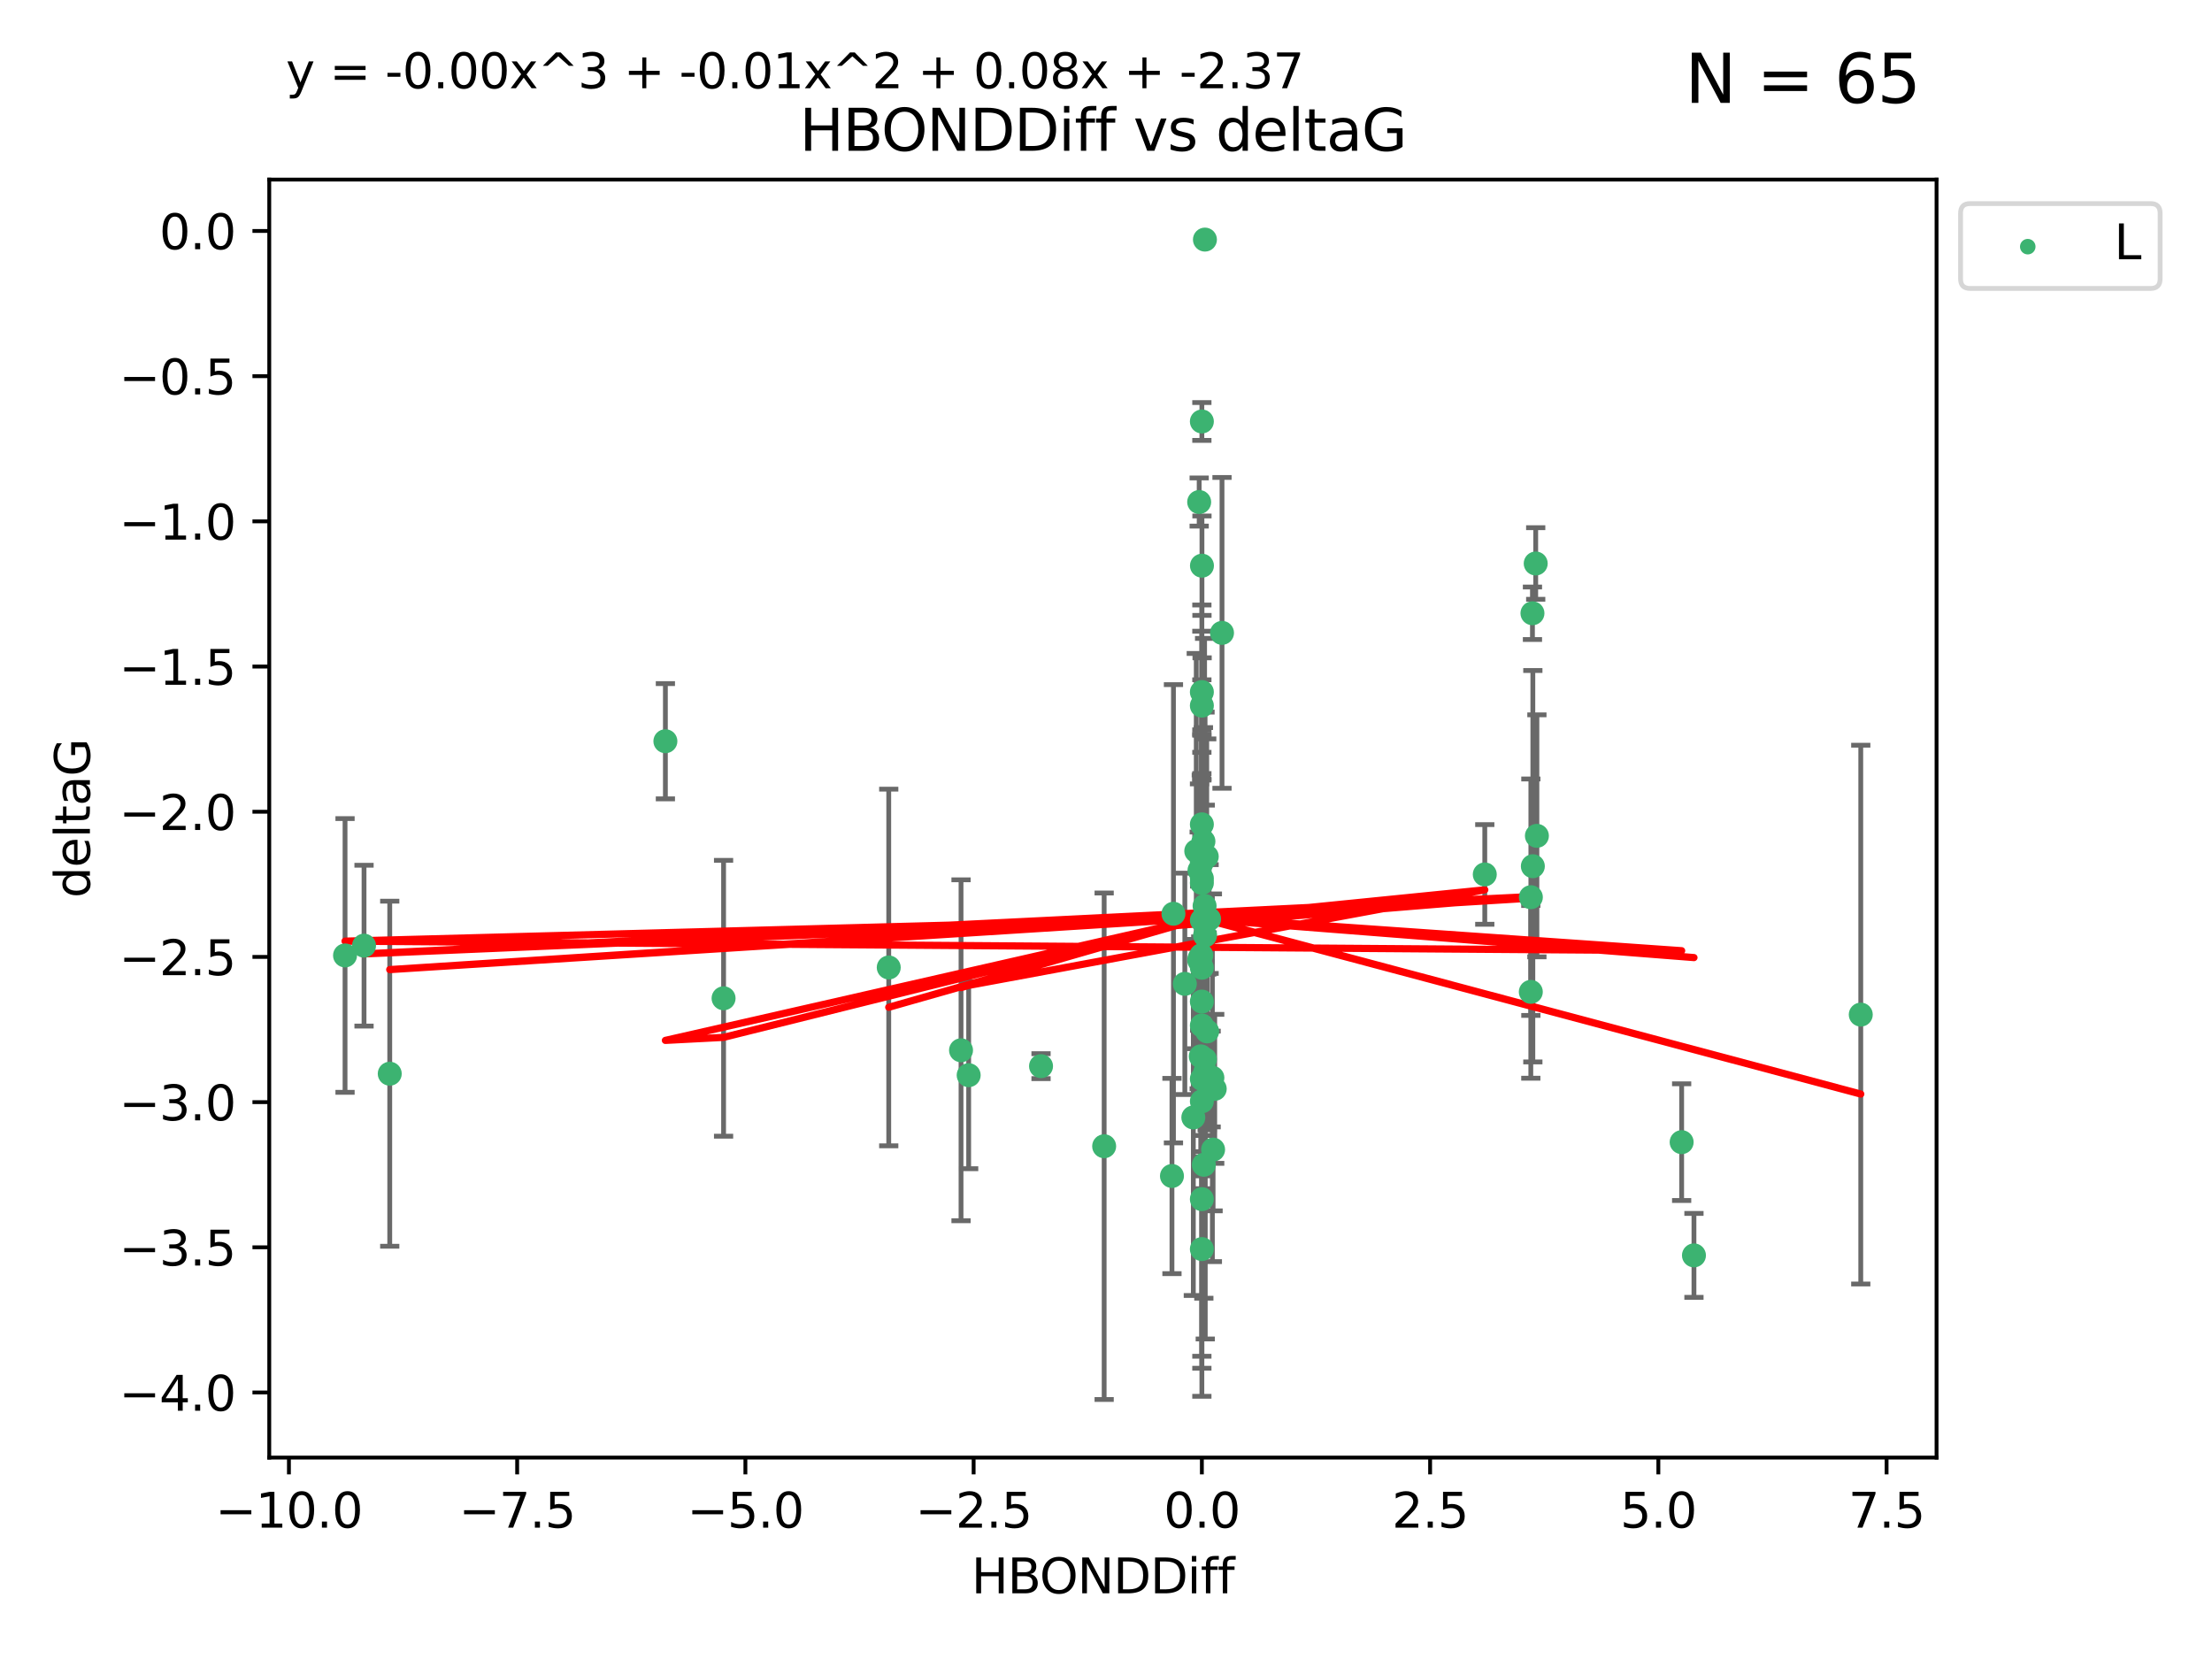 <?xml version="1.0" encoding="utf-8" standalone="no"?>
<!DOCTYPE svg PUBLIC "-//W3C//DTD SVG 1.1//EN"
  "http://www.w3.org/Graphics/SVG/1.1/DTD/svg11.dtd">
<svg xmlns:xlink="http://www.w3.org/1999/xlink" width="460.8pt" height="345.6pt" viewBox="0 0 460.8 345.6" xmlns="http://www.w3.org/2000/svg" version="1.1">
 <defs>
  <style type="text/css">*{stroke-linejoin: round; stroke-linecap: butt}</style>
 </defs>
 <g id="figure_1">
  <g id="patch_1">
   <path d="M 0 345.6 
L 460.8 345.6 
L 460.8 0 
L 0 0 
z
" style="fill: #ffffff"/>
  </g>
  <g id="axes_1">
   <g id="patch_2">
    <path d="M 56.09 303.64 
L 403.42 303.64 
L 403.42 37.411 
L 56.09 37.411 
z
" style="fill: #ffffff"/>
   </g>
   <g id="PathCollection_1">
    <defs>
     <path id="m78cdeea86b" d="M 0 1.118 
C 0.297 1.118 0.581 1 0.791 0.791 
C 1 0.581 1.118 0.297 1.118 0 
C 1.118 -0.297 1 -0.581 0.791 -0.791 
C 0.581 -1 0.297 -1.118 0 -1.118 
C -0.297 -1.118 -0.581 -1 -0.791 -0.791 
C -1 -0.581 -1.118 -0.297 -1.118 0 
C -1.118 0.297 -1 0.581 -0.791 0.791 
C -0.581 1 -0.297 1.118 0 1.118 
z
" style="stroke: #3cb371"/>
    </defs>
    <g clip-path="url(#p687720ff78)">
     <use xlink:href="#m78cdeea86b" x="252.708" y="239.484" style="fill: #3cb371; stroke: #3cb371"/>
     <use xlink:href="#m78cdeea86b" x="250.371" y="229.424" style="fill: #3cb371; stroke: #3cb371"/>
     <use xlink:href="#m78cdeea86b" x="201.792" y="223.979" style="fill: #3cb371; stroke: #3cb371"/>
     <use xlink:href="#m78cdeea86b" x="309.307" y="182.16" style="fill: #3cb371; stroke: #3cb371"/>
     <use xlink:href="#m78cdeea86b" x="250.371" y="213.633" style="fill: #3cb371; stroke: #3cb371"/>
     <use xlink:href="#m78cdeea86b" x="200.2" y="218.792" style="fill: #3cb371; stroke: #3cb371"/>
     <use xlink:href="#m78cdeea86b" x="244.141" y="244.981" style="fill: #3cb371; stroke: #3cb371"/>
     <use xlink:href="#m78cdeea86b" x="318.896" y="206.625" style="fill: #3cb371; stroke: #3cb371"/>
     <use xlink:href="#m78cdeea86b" x="249.812" y="200.065" style="fill: #3cb371; stroke: #3cb371"/>
     <use xlink:href="#m78cdeea86b" x="250.422" y="178.9" style="fill: #3cb371; stroke: #3cb371"/>
     <use xlink:href="#m78cdeea86b" x="249.907" y="199.618" style="fill: #3cb371; stroke: #3cb371"/>
     <use xlink:href="#m78cdeea86b" x="138.613" y="154.41" style="fill: #3cb371; stroke: #3cb371"/>
     <use xlink:href="#m78cdeea86b" x="150.734" y="207.962" style="fill: #3cb371; stroke: #3cb371"/>
     <use xlink:href="#m78cdeea86b" x="251.387" y="178.432" style="fill: #3cb371; stroke: #3cb371"/>
     <use xlink:href="#m78cdeea86b" x="81.191" y="223.674" style="fill: #3cb371; stroke: #3cb371"/>
     <use xlink:href="#m78cdeea86b" x="250.371" y="178.935" style="fill: #3cb371; stroke: #3cb371"/>
     <use xlink:href="#m78cdeea86b" x="319.32" y="180.449" style="fill: #3cb371; stroke: #3cb371"/>
     <use xlink:href="#m78cdeea86b" x="251.01" y="49.912" style="fill: #3cb371; stroke: #3cb371"/>
     <use xlink:href="#m78cdeea86b" x="319.917" y="117.385" style="fill: #3cb371; stroke: #3cb371"/>
     <use xlink:href="#m78cdeea86b" x="250.938" y="188.728" style="fill: #3cb371; stroke: #3cb371"/>
     <use xlink:href="#m78cdeea86b" x="250.371" y="144.166" style="fill: #3cb371; stroke: #3cb371"/>
     <use xlink:href="#m78cdeea86b" x="250.371" y="179.668" style="fill: #3cb371; stroke: #3cb371"/>
     <use xlink:href="#m78cdeea86b" x="75.834" y="196.996" style="fill: #3cb371; stroke: #3cb371"/>
     <use xlink:href="#m78cdeea86b" x="318.906" y="186.904" style="fill: #3cb371; stroke: #3cb371"/>
     <use xlink:href="#m78cdeea86b" x="250.371" y="146.998" style="fill: #3cb371; stroke: #3cb371"/>
     <use xlink:href="#m78cdeea86b" x="387.632" y="211.361" style="fill: #3cb371; stroke: #3cb371"/>
     <use xlink:href="#m78cdeea86b" x="250.253" y="199.004" style="fill: #3cb371; stroke: #3cb371"/>
     <use xlink:href="#m78cdeea86b" x="251.004" y="220.671" style="fill: #3cb371; stroke: #3cb371"/>
     <use xlink:href="#m78cdeea86b" x="249.203" y="177.294" style="fill: #3cb371; stroke: #3cb371"/>
     <use xlink:href="#m78cdeea86b" x="250.371" y="182.993" style="fill: #3cb371; stroke: #3cb371"/>
     <use xlink:href="#m78cdeea86b" x="253.049" y="226.828" style="fill: #3cb371; stroke: #3cb371"/>
     <use xlink:href="#m78cdeea86b" x="250.371" y="191.708" style="fill: #3cb371; stroke: #3cb371"/>
     <use xlink:href="#m78cdeea86b" x="250.371" y="183.93" style="fill: #3cb371; stroke: #3cb371"/>
     <use xlink:href="#m78cdeea86b" x="250.371" y="179.302" style="fill: #3cb371; stroke: #3cb371"/>
     <use xlink:href="#m78cdeea86b" x="185.142" y="201.543" style="fill: #3cb371; stroke: #3cb371"/>
     <use xlink:href="#m78cdeea86b" x="216.866" y="222.099" style="fill: #3cb371; stroke: #3cb371"/>
     <use xlink:href="#m78cdeea86b" x="250.371" y="224.762" style="fill: #3cb371; stroke: #3cb371"/>
     <use xlink:href="#m78cdeea86b" x="248.593" y="232.784" style="fill: #3cb371; stroke: #3cb371"/>
     <use xlink:href="#m78cdeea86b" x="250.371" y="249.805" style="fill: #3cb371; stroke: #3cb371"/>
     <use xlink:href="#m78cdeea86b" x="230.016" y="238.783" style="fill: #3cb371; stroke: #3cb371"/>
     <use xlink:href="#m78cdeea86b" x="250.371" y="260.207" style="fill: #3cb371; stroke: #3cb371"/>
     <use xlink:href="#m78cdeea86b" x="250.371" y="171.728" style="fill: #3cb371; stroke: #3cb371"/>
     <use xlink:href="#m78cdeea86b" x="352.882" y="261.519" style="fill: #3cb371; stroke: #3cb371"/>
     <use xlink:href="#m78cdeea86b" x="249.876" y="181.31" style="fill: #3cb371; stroke: #3cb371"/>
     <use xlink:href="#m78cdeea86b" x="246.824" y="204.954" style="fill: #3cb371; stroke: #3cb371"/>
     <use xlink:href="#m78cdeea86b" x="250.696" y="175.276" style="fill: #3cb371; stroke: #3cb371"/>
     <use xlink:href="#m78cdeea86b" x="250.139" y="220.06" style="fill: #3cb371; stroke: #3cb371"/>
     <use xlink:href="#m78cdeea86b" x="71.878" y="199.035" style="fill: #3cb371; stroke: #3cb371"/>
     <use xlink:href="#m78cdeea86b" x="350.318" y="237.931" style="fill: #3cb371; stroke: #3cb371"/>
     <use xlink:href="#m78cdeea86b" x="251.078" y="223.329" style="fill: #3cb371; stroke: #3cb371"/>
     <use xlink:href="#m78cdeea86b" x="252.56" y="224.516" style="fill: #3cb371; stroke: #3cb371"/>
     <use xlink:href="#m78cdeea86b" x="250.782" y="242.644" style="fill: #3cb371; stroke: #3cb371"/>
     <use xlink:href="#m78cdeea86b" x="250.39" y="117.842" style="fill: #3cb371; stroke: #3cb371"/>
     <use xlink:href="#m78cdeea86b" x="251.877" y="191.454" style="fill: #3cb371; stroke: #3cb371"/>
     <use xlink:href="#m78cdeea86b" x="249.81" y="104.582" style="fill: #3cb371; stroke: #3cb371"/>
     <use xlink:href="#m78cdeea86b" x="252.303" y="224.779" style="fill: #3cb371; stroke: #3cb371"/>
     <use xlink:href="#m78cdeea86b" x="319.238" y="127.752" style="fill: #3cb371; stroke: #3cb371"/>
     <use xlink:href="#m78cdeea86b" x="251.029" y="194.872" style="fill: #3cb371; stroke: #3cb371"/>
     <use xlink:href="#m78cdeea86b" x="251.472" y="214.854" style="fill: #3cb371; stroke: #3cb371"/>
     <use xlink:href="#m78cdeea86b" x="244.452" y="190.351" style="fill: #3cb371; stroke: #3cb371"/>
     <use xlink:href="#m78cdeea86b" x="250.371" y="87.801" style="fill: #3cb371; stroke: #3cb371"/>
     <use xlink:href="#m78cdeea86b" x="320.165" y="174.12" style="fill: #3cb371; stroke: #3cb371"/>
     <use xlink:href="#m78cdeea86b" x="254.566" y="131.841" style="fill: #3cb371; stroke: #3cb371"/>
     <use xlink:href="#m78cdeea86b" x="250.371" y="208.647" style="fill: #3cb371; stroke: #3cb371"/>
     <use xlink:href="#m78cdeea86b" x="250.371" y="201.593" style="fill: #3cb371; stroke: #3cb371"/>
    </g>
   </g>
   <g id="matplotlib.axis_1">
    <g id="xtick_1">
     <g id="line2d_1">
      <defs>
       <path id="m6f333cf69e" d="M 0 0 
L 0 3.5 
" style="stroke: #000000; stroke-width: 0.8"/>
      </defs>
      <g>
       <use xlink:href="#m6f333cf69e" x="60.187" y="303.64" style="stroke: #000000; stroke-width: 0.8"/>
      </g>
     </g>
     <g id="text_1">
      <!-- −10.0 -->
      <g transform="translate(44.864 318.238)scale(0.1 -0.1)">
       <defs>
        <path id="DejaVuSans-2212" d="M 678 2272 
L 4684 2272 
L 4684 1741 
L 678 1741 
L 678 2272 
z
" transform="scale(0.016)"/>
        <path id="DejaVuSans-31" d="M 794 531 
L 1825 531 
L 1825 4091 
L 703 3866 
L 703 4441 
L 1819 4666 
L 2450 4666 
L 2450 531 
L 3481 531 
L 3481 0 
L 794 0 
L 794 531 
z
" transform="scale(0.016)"/>
        <path id="DejaVuSans-30" d="M 2034 4250 
Q 1547 4250 1301 3770 
Q 1056 3291 1056 2328 
Q 1056 1369 1301 889 
Q 1547 409 2034 409 
Q 2525 409 2770 889 
Q 3016 1369 3016 2328 
Q 3016 3291 2770 3770 
Q 2525 4250 2034 4250 
z
M 2034 4750 
Q 2819 4750 3233 4129 
Q 3647 3509 3647 2328 
Q 3647 1150 3233 529 
Q 2819 -91 2034 -91 
Q 1250 -91 836 529 
Q 422 1150 422 2328 
Q 422 3509 836 4129 
Q 1250 4750 2034 4750 
z
" transform="scale(0.016)"/>
        <path id="DejaVuSans-2e" d="M 684 794 
L 1344 794 
L 1344 0 
L 684 0 
L 684 794 
z
" transform="scale(0.016)"/>
       </defs>
       <use xlink:href="#DejaVuSans-2212"/>
       <use xlink:href="#DejaVuSans-31" x="83.789"/>
       <use xlink:href="#DejaVuSans-30" x="147.412"/>
       <use xlink:href="#DejaVuSans-2e" x="211.035"/>
       <use xlink:href="#DejaVuSans-30" x="242.822"/>
      </g>
     </g>
    </g>
    <g id="xtick_2">
     <g id="line2d_2">
      <g>
       <use xlink:href="#m6f333cf69e" x="107.733" y="303.64" style="stroke: #000000; stroke-width: 0.8"/>
      </g>
     </g>
     <g id="text_2">
      <!-- −7.5 -->
      <g transform="translate(95.592 318.238)scale(0.1 -0.1)">
       <defs>
        <path id="DejaVuSans-37" d="M 525 4666 
L 3525 4666 
L 3525 4397 
L 1831 0 
L 1172 0 
L 2766 4134 
L 525 4134 
L 525 4666 
z
" transform="scale(0.016)"/>
        <path id="DejaVuSans-35" d="M 691 4666 
L 3169 4666 
L 3169 4134 
L 1269 4134 
L 1269 2991 
Q 1406 3038 1543 3061 
Q 1681 3084 1819 3084 
Q 2600 3084 3056 2656 
Q 3513 2228 3513 1497 
Q 3513 744 3044 326 
Q 2575 -91 1722 -91 
Q 1428 -91 1123 -41 
Q 819 9 494 109 
L 494 744 
Q 775 591 1075 516 
Q 1375 441 1709 441 
Q 2250 441 2565 725 
Q 2881 1009 2881 1497 
Q 2881 1984 2565 2268 
Q 2250 2553 1709 2553 
Q 1456 2553 1204 2497 
Q 953 2441 691 2322 
L 691 4666 
z
" transform="scale(0.016)"/>
       </defs>
       <use xlink:href="#DejaVuSans-2212"/>
       <use xlink:href="#DejaVuSans-37" x="83.789"/>
       <use xlink:href="#DejaVuSans-2e" x="147.412"/>
       <use xlink:href="#DejaVuSans-35" x="179.199"/>
      </g>
     </g>
    </g>
    <g id="xtick_3">
     <g id="line2d_3">
      <g>
       <use xlink:href="#m6f333cf69e" x="155.279" y="303.64" style="stroke: #000000; stroke-width: 0.8"/>
      </g>
     </g>
     <g id="text_3">
      <!-- −5.0 -->
      <g transform="translate(143.138 318.238)scale(0.1 -0.1)">
       <use xlink:href="#DejaVuSans-2212"/>
       <use xlink:href="#DejaVuSans-35" x="83.789"/>
       <use xlink:href="#DejaVuSans-2e" x="147.412"/>
       <use xlink:href="#DejaVuSans-30" x="179.199"/>
      </g>
     </g>
    </g>
    <g id="xtick_4">
     <g id="line2d_4">
      <g>
       <use xlink:href="#m6f333cf69e" x="202.825" y="303.64" style="stroke: #000000; stroke-width: 0.8"/>
      </g>
     </g>
     <g id="text_4">
      <!-- −2.5 -->
      <g transform="translate(190.684 318.238)scale(0.1 -0.1)">
       <defs>
        <path id="DejaVuSans-32" d="M 1228 531 
L 3431 531 
L 3431 0 
L 469 0 
L 469 531 
Q 828 903 1448 1529 
Q 2069 2156 2228 2338 
Q 2531 2678 2651 2914 
Q 2772 3150 2772 3378 
Q 2772 3750 2511 3984 
Q 2250 4219 1831 4219 
Q 1534 4219 1204 4116 
Q 875 4013 500 3803 
L 500 4441 
Q 881 4594 1212 4672 
Q 1544 4750 1819 4750 
Q 2544 4750 2975 4387 
Q 3406 4025 3406 3419 
Q 3406 3131 3298 2873 
Q 3191 2616 2906 2266 
Q 2828 2175 2409 1742 
Q 1991 1309 1228 531 
z
" transform="scale(0.016)"/>
       </defs>
       <use xlink:href="#DejaVuSans-2212"/>
       <use xlink:href="#DejaVuSans-32" x="83.789"/>
       <use xlink:href="#DejaVuSans-2e" x="147.412"/>
       <use xlink:href="#DejaVuSans-35" x="179.199"/>
      </g>
     </g>
    </g>
    <g id="xtick_5">
     <g id="line2d_5">
      <g>
       <use xlink:href="#m6f333cf69e" x="250.371" y="303.64" style="stroke: #000000; stroke-width: 0.8"/>
      </g>
     </g>
     <g id="text_5">
      <!-- 0.0 -->
      <g transform="translate(242.419 318.238)scale(0.1 -0.1)">
       <use xlink:href="#DejaVuSans-30"/>
       <use xlink:href="#DejaVuSans-2e" x="63.623"/>
       <use xlink:href="#DejaVuSans-30" x="95.41"/>
      </g>
     </g>
    </g>
    <g id="xtick_6">
     <g id="line2d_6">
      <g>
       <use xlink:href="#m6f333cf69e" x="297.917" y="303.64" style="stroke: #000000; stroke-width: 0.8"/>
      </g>
     </g>
     <g id="text_6">
      <!-- 2.5 -->
      <g transform="translate(289.965 318.238)scale(0.1 -0.1)">
       <use xlink:href="#DejaVuSans-32"/>
       <use xlink:href="#DejaVuSans-2e" x="63.623"/>
       <use xlink:href="#DejaVuSans-35" x="95.41"/>
      </g>
     </g>
    </g>
    <g id="xtick_7">
     <g id="line2d_7">
      <g>
       <use xlink:href="#m6f333cf69e" x="345.463" y="303.64" style="stroke: #000000; stroke-width: 0.8"/>
      </g>
     </g>
     <g id="text_7">
      <!-- 5.0 -->
      <g transform="translate(337.511 318.238)scale(0.1 -0.1)">
       <use xlink:href="#DejaVuSans-35"/>
       <use xlink:href="#DejaVuSans-2e" x="63.623"/>
       <use xlink:href="#DejaVuSans-30" x="95.41"/>
      </g>
     </g>
    </g>
    <g id="xtick_8">
     <g id="line2d_8">
      <g>
       <use xlink:href="#m6f333cf69e" x="393.009" y="303.64" style="stroke: #000000; stroke-width: 0.8"/>
      </g>
     </g>
     <g id="text_8">
      <!-- 7.5 -->
      <g transform="translate(385.057 318.238)scale(0.1 -0.1)">
       <use xlink:href="#DejaVuSans-37"/>
       <use xlink:href="#DejaVuSans-2e" x="63.623"/>
       <use xlink:href="#DejaVuSans-35" x="95.41"/>
      </g>
     </g>
    </g>
    <g id="text_9">
     <!-- HBONDDiff -->
     <g transform="translate(202.366 331.917)scale(0.1 -0.1)">
      <defs>
       <path id="DejaVuSans-48" d="M 628 4666 
L 1259 4666 
L 1259 2753 
L 3553 2753 
L 3553 4666 
L 4184 4666 
L 4184 0 
L 3553 0 
L 3553 2222 
L 1259 2222 
L 1259 0 
L 628 0 
L 628 4666 
z
" transform="scale(0.016)"/>
       <path id="DejaVuSans-42" d="M 1259 2228 
L 1259 519 
L 2272 519 
Q 2781 519 3026 730 
Q 3272 941 3272 1375 
Q 3272 1813 3026 2020 
Q 2781 2228 2272 2228 
L 1259 2228 
z
M 1259 4147 
L 1259 2741 
L 2194 2741 
Q 2656 2741 2882 2914 
Q 3109 3088 3109 3444 
Q 3109 3797 2882 3972 
Q 2656 4147 2194 4147 
L 1259 4147 
z
M 628 4666 
L 2241 4666 
Q 2963 4666 3353 4366 
Q 3744 4066 3744 3513 
Q 3744 3084 3544 2831 
Q 3344 2578 2956 2516 
Q 3422 2416 3680 2098 
Q 3938 1781 3938 1306 
Q 3938 681 3513 340 
Q 3088 0 2303 0 
L 628 0 
L 628 4666 
z
" transform="scale(0.016)"/>
       <path id="DejaVuSans-4f" d="M 2522 4238 
Q 1834 4238 1429 3725 
Q 1025 3213 1025 2328 
Q 1025 1447 1429 934 
Q 1834 422 2522 422 
Q 3209 422 3611 934 
Q 4013 1447 4013 2328 
Q 4013 3213 3611 3725 
Q 3209 4238 2522 4238 
z
M 2522 4750 
Q 3503 4750 4090 4092 
Q 4678 3434 4678 2328 
Q 4678 1225 4090 567 
Q 3503 -91 2522 -91 
Q 1538 -91 948 565 
Q 359 1222 359 2328 
Q 359 3434 948 4092 
Q 1538 4750 2522 4750 
z
" transform="scale(0.016)"/>
       <path id="DejaVuSans-4e" d="M 628 4666 
L 1478 4666 
L 3547 763 
L 3547 4666 
L 4159 4666 
L 4159 0 
L 3309 0 
L 1241 3903 
L 1241 0 
L 628 0 
L 628 4666 
z
" transform="scale(0.016)"/>
       <path id="DejaVuSans-44" d="M 1259 4147 
L 1259 519 
L 2022 519 
Q 2988 519 3436 956 
Q 3884 1394 3884 2338 
Q 3884 3275 3436 3711 
Q 2988 4147 2022 4147 
L 1259 4147 
z
M 628 4666 
L 1925 4666 
Q 3281 4666 3915 4102 
Q 4550 3538 4550 2338 
Q 4550 1131 3912 565 
Q 3275 0 1925 0 
L 628 0 
L 628 4666 
z
" transform="scale(0.016)"/>
       <path id="DejaVuSans-69" d="M 603 3500 
L 1178 3500 
L 1178 0 
L 603 0 
L 603 3500 
z
M 603 4863 
L 1178 4863 
L 1178 4134 
L 603 4134 
L 603 4863 
z
" transform="scale(0.016)"/>
       <path id="DejaVuSans-66" d="M 2375 4863 
L 2375 4384 
L 1825 4384 
Q 1516 4384 1395 4259 
Q 1275 4134 1275 3809 
L 1275 3500 
L 2222 3500 
L 2222 3053 
L 1275 3053 
L 1275 0 
L 697 0 
L 697 3053 
L 147 3053 
L 147 3500 
L 697 3500 
L 697 3744 
Q 697 4328 969 4595 
Q 1241 4863 1831 4863 
L 2375 4863 
z
" transform="scale(0.016)"/>
      </defs>
      <use xlink:href="#DejaVuSans-48"/>
      <use xlink:href="#DejaVuSans-42" x="75.195"/>
      <use xlink:href="#DejaVuSans-4f" x="142.049"/>
      <use xlink:href="#DejaVuSans-4e" x="220.76"/>
      <use xlink:href="#DejaVuSans-44" x="295.564"/>
      <use xlink:href="#DejaVuSans-44" x="372.566"/>
      <use xlink:href="#DejaVuSans-69" x="449.568"/>
      <use xlink:href="#DejaVuSans-66" x="477.352"/>
      <use xlink:href="#DejaVuSans-66" x="512.557"/>
     </g>
    </g>
   </g>
   <g id="matplotlib.axis_2">
    <g id="ytick_1">
     <g id="line2d_9">
      <defs>
       <path id="mb04de4859a" d="M 0 0 
L -3.5 0 
" style="stroke: #000000; stroke-width: 0.8"/>
      </defs>
      <g>
       <use xlink:href="#mb04de4859a" x="56.09" y="290.081" style="stroke: #000000; stroke-width: 0.8"/>
      </g>
     </g>
     <g id="text_10">
      <!-- −4.0 -->
      <g transform="translate(24.807 293.88)scale(0.1 -0.1)">
       <defs>
        <path id="DejaVuSans-34" d="M 2419 4116 
L 825 1625 
L 2419 1625 
L 2419 4116 
z
M 2253 4666 
L 3047 4666 
L 3047 1625 
L 3713 1625 
L 3713 1100 
L 3047 1100 
L 3047 0 
L 2419 0 
L 2419 1100 
L 313 1100 
L 313 1709 
L 2253 4666 
z
" transform="scale(0.016)"/>
       </defs>
       <use xlink:href="#DejaVuSans-2212"/>
       <use xlink:href="#DejaVuSans-34" x="83.789"/>
       <use xlink:href="#DejaVuSans-2e" x="147.412"/>
       <use xlink:href="#DejaVuSans-30" x="179.199"/>
      </g>
     </g>
    </g>
    <g id="ytick_2">
     <g id="line2d_10">
      <g>
       <use xlink:href="#mb04de4859a" x="56.09" y="259.836" style="stroke: #000000; stroke-width: 0.8"/>
      </g>
     </g>
     <g id="text_11">
      <!-- −3.5 -->
      <g transform="translate(24.807 263.635)scale(0.1 -0.1)">
       <defs>
        <path id="DejaVuSans-33" d="M 2597 2516 
Q 3050 2419 3304 2112 
Q 3559 1806 3559 1356 
Q 3559 666 3084 287 
Q 2609 -91 1734 -91 
Q 1441 -91 1130 -33 
Q 819 25 488 141 
L 488 750 
Q 750 597 1062 519 
Q 1375 441 1716 441 
Q 2309 441 2620 675 
Q 2931 909 2931 1356 
Q 2931 1769 2642 2001 
Q 2353 2234 1838 2234 
L 1294 2234 
L 1294 2753 
L 1863 2753 
Q 2328 2753 2575 2939 
Q 2822 3125 2822 3475 
Q 2822 3834 2567 4026 
Q 2313 4219 1838 4219 
Q 1578 4219 1281 4162 
Q 984 4106 628 3988 
L 628 4550 
Q 988 4650 1302 4700 
Q 1616 4750 1894 4750 
Q 2613 4750 3031 4423 
Q 3450 4097 3450 3541 
Q 3450 3153 3228 2886 
Q 3006 2619 2597 2516 
z
" transform="scale(0.016)"/>
       </defs>
       <use xlink:href="#DejaVuSans-2212"/>
       <use xlink:href="#DejaVuSans-33" x="83.789"/>
       <use xlink:href="#DejaVuSans-2e" x="147.412"/>
       <use xlink:href="#DejaVuSans-35" x="179.199"/>
      </g>
     </g>
    </g>
    <g id="ytick_3">
     <g id="line2d_11">
      <g>
       <use xlink:href="#mb04de4859a" x="56.09" y="229.59" style="stroke: #000000; stroke-width: 0.8"/>
      </g>
     </g>
     <g id="text_12">
      <!-- −3.0 -->
      <g transform="translate(24.807 233.389)scale(0.1 -0.1)">
       <use xlink:href="#DejaVuSans-2212"/>
       <use xlink:href="#DejaVuSans-33" x="83.789"/>
       <use xlink:href="#DejaVuSans-2e" x="147.412"/>
       <use xlink:href="#DejaVuSans-30" x="179.199"/>
      </g>
     </g>
    </g>
    <g id="ytick_4">
     <g id="line2d_12">
      <g>
       <use xlink:href="#mb04de4859a" x="56.09" y="199.345" style="stroke: #000000; stroke-width: 0.8"/>
      </g>
     </g>
     <g id="text_13">
      <!-- −2.5 -->
      <g transform="translate(24.807 203.144)scale(0.1 -0.1)">
       <use xlink:href="#DejaVuSans-2212"/>
       <use xlink:href="#DejaVuSans-32" x="83.789"/>
       <use xlink:href="#DejaVuSans-2e" x="147.412"/>
       <use xlink:href="#DejaVuSans-35" x="179.199"/>
      </g>
     </g>
    </g>
    <g id="ytick_5">
     <g id="line2d_13">
      <g>
       <use xlink:href="#mb04de4859a" x="56.09" y="169.099" style="stroke: #000000; stroke-width: 0.8"/>
      </g>
     </g>
     <g id="text_14">
      <!-- −2.0 -->
      <g transform="translate(24.807 172.899)scale(0.1 -0.1)">
       <use xlink:href="#DejaVuSans-2212"/>
       <use xlink:href="#DejaVuSans-32" x="83.789"/>
       <use xlink:href="#DejaVuSans-2e" x="147.412"/>
       <use xlink:href="#DejaVuSans-30" x="179.199"/>
      </g>
     </g>
    </g>
    <g id="ytick_6">
     <g id="line2d_14">
      <g>
       <use xlink:href="#mb04de4859a" x="56.09" y="138.854" style="stroke: #000000; stroke-width: 0.8"/>
      </g>
     </g>
     <g id="text_15">
      <!-- −1.5 -->
      <g transform="translate(24.807 142.653)scale(0.1 -0.1)">
       <use xlink:href="#DejaVuSans-2212"/>
       <use xlink:href="#DejaVuSans-31" x="83.789"/>
       <use xlink:href="#DejaVuSans-2e" x="147.412"/>
       <use xlink:href="#DejaVuSans-35" x="179.199"/>
      </g>
     </g>
    </g>
    <g id="ytick_7">
     <g id="line2d_15">
      <g>
       <use xlink:href="#mb04de4859a" x="56.09" y="108.608" style="stroke: #000000; stroke-width: 0.8"/>
      </g>
     </g>
     <g id="text_16">
      <!-- −1.0 -->
      <g transform="translate(24.807 112.408)scale(0.1 -0.1)">
       <use xlink:href="#DejaVuSans-2212"/>
       <use xlink:href="#DejaVuSans-31" x="83.789"/>
       <use xlink:href="#DejaVuSans-2e" x="147.412"/>
       <use xlink:href="#DejaVuSans-30" x="179.199"/>
      </g>
     </g>
    </g>
    <g id="ytick_8">
     <g id="line2d_16">
      <g>
       <use xlink:href="#mb04de4859a" x="56.09" y="78.363" style="stroke: #000000; stroke-width: 0.8"/>
      </g>
     </g>
     <g id="text_17">
      <!-- −0.5 -->
      <g transform="translate(24.807 82.162)scale(0.1 -0.1)">
       <use xlink:href="#DejaVuSans-2212"/>
       <use xlink:href="#DejaVuSans-30" x="83.789"/>
       <use xlink:href="#DejaVuSans-2e" x="147.412"/>
       <use xlink:href="#DejaVuSans-35" x="179.199"/>
      </g>
     </g>
    </g>
    <g id="ytick_9">
     <g id="line2d_17">
      <g>
       <use xlink:href="#mb04de4859a" x="56.09" y="48.117" style="stroke: #000000; stroke-width: 0.8"/>
      </g>
     </g>
     <g id="text_18">
      <!-- 0.0 -->
      <g transform="translate(33.187 51.917)scale(0.1 -0.1)">
       <use xlink:href="#DejaVuSans-30"/>
       <use xlink:href="#DejaVuSans-2e" x="63.623"/>
       <use xlink:href="#DejaVuSans-30" x="95.41"/>
      </g>
     </g>
    </g>
    <g id="text_19">
     <!-- deltaG -->
     <g transform="translate(18.727 187.064)rotate(-90)scale(0.1 -0.1)">
      <defs>
       <path id="DejaVuSans-64" d="M 2906 2969 
L 2906 4863 
L 3481 4863 
L 3481 0 
L 2906 0 
L 2906 525 
Q 2725 213 2448 61 
Q 2172 -91 1784 -91 
Q 1150 -91 751 415 
Q 353 922 353 1747 
Q 353 2572 751 3078 
Q 1150 3584 1784 3584 
Q 2172 3584 2448 3432 
Q 2725 3281 2906 2969 
z
M 947 1747 
Q 947 1113 1208 752 
Q 1469 391 1925 391 
Q 2381 391 2643 752 
Q 2906 1113 2906 1747 
Q 2906 2381 2643 2742 
Q 2381 3103 1925 3103 
Q 1469 3103 1208 2742 
Q 947 2381 947 1747 
z
" transform="scale(0.016)"/>
       <path id="DejaVuSans-65" d="M 3597 1894 
L 3597 1613 
L 953 1613 
Q 991 1019 1311 708 
Q 1631 397 2203 397 
Q 2534 397 2845 478 
Q 3156 559 3463 722 
L 3463 178 
Q 3153 47 2828 -22 
Q 2503 -91 2169 -91 
Q 1331 -91 842 396 
Q 353 884 353 1716 
Q 353 2575 817 3079 
Q 1281 3584 2069 3584 
Q 2775 3584 3186 3129 
Q 3597 2675 3597 1894 
z
M 3022 2063 
Q 3016 2534 2758 2815 
Q 2500 3097 2075 3097 
Q 1594 3097 1305 2825 
Q 1016 2553 972 2059 
L 3022 2063 
z
" transform="scale(0.016)"/>
       <path id="DejaVuSans-6c" d="M 603 4863 
L 1178 4863 
L 1178 0 
L 603 0 
L 603 4863 
z
" transform="scale(0.016)"/>
       <path id="DejaVuSans-74" d="M 1172 4494 
L 1172 3500 
L 2356 3500 
L 2356 3053 
L 1172 3053 
L 1172 1153 
Q 1172 725 1289 603 
Q 1406 481 1766 481 
L 2356 481 
L 2356 0 
L 1766 0 
Q 1100 0 847 248 
Q 594 497 594 1153 
L 594 3053 
L 172 3053 
L 172 3500 
L 594 3500 
L 594 4494 
L 1172 4494 
z
" transform="scale(0.016)"/>
       <path id="DejaVuSans-61" d="M 2194 1759 
Q 1497 1759 1228 1600 
Q 959 1441 959 1056 
Q 959 750 1161 570 
Q 1363 391 1709 391 
Q 2188 391 2477 730 
Q 2766 1069 2766 1631 
L 2766 1759 
L 2194 1759 
z
M 3341 1997 
L 3341 0 
L 2766 0 
L 2766 531 
Q 2569 213 2275 61 
Q 1981 -91 1556 -91 
Q 1019 -91 701 211 
Q 384 513 384 1019 
Q 384 1609 779 1909 
Q 1175 2209 1959 2209 
L 2766 2209 
L 2766 2266 
Q 2766 2663 2505 2880 
Q 2244 3097 1772 3097 
Q 1472 3097 1187 3025 
Q 903 2953 641 2809 
L 641 3341 
Q 956 3463 1253 3523 
Q 1550 3584 1831 3584 
Q 2591 3584 2966 3190 
Q 3341 2797 3341 1997 
z
" transform="scale(0.016)"/>
       <path id="DejaVuSans-47" d="M 3809 666 
L 3809 1919 
L 2778 1919 
L 2778 2438 
L 4434 2438 
L 4434 434 
Q 4069 175 3628 42 
Q 3188 -91 2688 -91 
Q 1594 -91 976 548 
Q 359 1188 359 2328 
Q 359 3472 976 4111 
Q 1594 4750 2688 4750 
Q 3144 4750 3555 4637 
Q 3966 4525 4313 4306 
L 4313 3634 
Q 3963 3931 3569 4081 
Q 3175 4231 2741 4231 
Q 1884 4231 1454 3753 
Q 1025 3275 1025 2328 
Q 1025 1384 1454 906 
Q 1884 428 2741 428 
Q 3075 428 3337 486 
Q 3600 544 3809 666 
z
" transform="scale(0.016)"/>
      </defs>
      <use xlink:href="#DejaVuSans-64"/>
      <use xlink:href="#DejaVuSans-65" x="63.477"/>
      <use xlink:href="#DejaVuSans-6c" x="125"/>
      <use xlink:href="#DejaVuSans-74" x="152.783"/>
      <use xlink:href="#DejaVuSans-61" x="191.992"/>
      <use xlink:href="#DejaVuSans-47" x="253.271"/>
     </g>
    </g>
   </g>
   <g id="LineCollection_1">
    <path d="M 252.708 252.241 
L 252.708 226.727 
" clip-path="url(#p687720ff78)" style="fill: none; stroke: #696969"/>
    <path d="M 250.371 285.027 
L 250.371 173.821 
" clip-path="url(#p687720ff78)" style="fill: none; stroke: #696969"/>
    <path d="M 201.792 243.463 
L 201.792 204.494 
" clip-path="url(#p687720ff78)" style="fill: none; stroke: #696969"/>
    <path d="M 309.307 192.542 
L 309.307 171.777 
" clip-path="url(#p687720ff78)" style="fill: none; stroke: #696969"/>
    <path d="M 250.371 227.466 
L 250.371 199.799 
" clip-path="url(#p687720ff78)" style="fill: none; stroke: #696969"/>
    <path d="M 200.2 254.301 
L 200.2 183.284 
" clip-path="url(#p687720ff78)" style="fill: none; stroke: #696969"/>
    <path d="M 244.141 265.324 
L 244.141 224.639 
" clip-path="url(#p687720ff78)" style="fill: none; stroke: #696969"/>
    <path d="M 318.896 224.613 
L 318.896 188.637 
" clip-path="url(#p687720ff78)" style="fill: none; stroke: #696969"/>
    <path d="M 249.812 226.809 
L 249.812 173.321 
" clip-path="url(#p687720ff78)" style="fill: none; stroke: #696969"/>
    <path d="M 250.422 220.764 
L 250.422 137.037 
" clip-path="url(#p687720ff78)" style="fill: none; stroke: #696969"/>
    <path d="M 249.907 214.635 
L 249.907 184.6 
" clip-path="url(#p687720ff78)" style="fill: none; stroke: #696969"/>
    <path d="M 138.613 166.416 
L 138.613 142.405 
" clip-path="url(#p687720ff78)" style="fill: none; stroke: #696969"/>
    <path d="M 150.734 236.693 
L 150.734 179.23 
" clip-path="url(#p687720ff78)" style="fill: none; stroke: #696969"/>
    <path d="M 251.387 202.941 
L 251.387 153.922 
" clip-path="url(#p687720ff78)" style="fill: none; stroke: #696969"/>
    <path d="M 81.191 259.616 
L 81.191 187.733 
" clip-path="url(#p687720ff78)" style="fill: none; stroke: #696969"/>
    <path d="M 250.371 216.256 
L 250.371 141.614 
" clip-path="url(#p687720ff78)" style="fill: none; stroke: #696969"/>
    <path d="M 319.32 221.22 
L 319.32 139.678 
" clip-path="url(#p687720ff78)" style="fill: none; stroke: #696969"/>
    <path d="M 251.01 50.312 
L 251.01 49.513 
" clip-path="url(#p687720ff78)" style="fill: none; stroke: #696969"/>
    <path d="M 319.917 124.843 
L 319.917 109.928 
" clip-path="url(#p687720ff78)" style="fill: none; stroke: #696969"/>
    <path d="M 250.938 244.464 
L 250.938 132.992 
" clip-path="url(#p687720ff78)" style="fill: none; stroke: #696969"/>
    <path d="M 250.371 162.304 
L 250.371 126.028 
" clip-path="url(#p687720ff78)" style="fill: none; stroke: #696969"/>
    <path d="M 250.371 215.831 
L 250.371 143.504 
" clip-path="url(#p687720ff78)" style="fill: none; stroke: #696969"/>
    <path d="M 75.834 213.749 
L 75.834 180.244 
" clip-path="url(#p687720ff78)" style="fill: none; stroke: #696969"/>
    <path d="M 318.906 211.535 
L 318.906 162.274 
" clip-path="url(#p687720ff78)" style="fill: none; stroke: #696969"/>
    <path d="M 250.371 162.504 
L 250.371 131.492 
" clip-path="url(#p687720ff78)" style="fill: none; stroke: #696969"/>
    <path d="M 387.632 267.48 
L 387.632 155.242 
" clip-path="url(#p687720ff78)" style="fill: none; stroke: #696969"/>
    <path d="M 250.253 236.536 
L 250.253 161.472 
" clip-path="url(#p687720ff78)" style="fill: none; stroke: #696969"/>
    <path d="M 251.004 241.037 
L 251.004 200.305 
" clip-path="url(#p687720ff78)" style="fill: none; stroke: #696969"/>
    <path d="M 249.203 218.463 
L 249.203 136.125 
" clip-path="url(#p687720ff78)" style="fill: none; stroke: #696969"/>
    <path d="M 250.371 213.033 
L 250.371 152.953 
" clip-path="url(#p687720ff78)" style="fill: none; stroke: #696969"/>
    <path d="M 253.049 242.342 
L 253.049 211.313 
" clip-path="url(#p687720ff78)" style="fill: none; stroke: #696969"/>
    <path d="M 250.371 226.694 
L 250.371 156.723 
" clip-path="url(#p687720ff78)" style="fill: none; stroke: #696969"/>
    <path d="M 250.371 214.698 
L 250.371 153.162 
" clip-path="url(#p687720ff78)" style="fill: none; stroke: #696969"/>
    <path d="M 250.371 197.46 
L 250.371 161.144 
" clip-path="url(#p687720ff78)" style="fill: none; stroke: #696969"/>
    <path d="M 185.142 238.695 
L 185.142 164.391 
" clip-path="url(#p687720ff78)" style="fill: none; stroke: #696969"/>
    <path d="M 216.866 224.698 
L 216.866 219.501 
" clip-path="url(#p687720ff78)" style="fill: none; stroke: #696969"/>
    <path d="M 250.371 247.624 
L 250.371 201.901 
" clip-path="url(#p687720ff78)" style="fill: none; stroke: #696969"/>
    <path d="M 248.593 269.871 
L 248.593 195.696 
" clip-path="url(#p687720ff78)" style="fill: none; stroke: #696969"/>
    <path d="M 250.371 282.53 
L 250.371 217.08 
" clip-path="url(#p687720ff78)" style="fill: none; stroke: #696969"/>
    <path d="M 230.016 291.539 
L 230.016 186.028 
" clip-path="url(#p687720ff78)" style="fill: none; stroke: #696969"/>
    <path d="M 250.371 290.871 
L 250.371 229.543 
" clip-path="url(#p687720ff78)" style="fill: none; stroke: #696969"/>
    <path d="M 250.371 191.426 
L 250.371 152.031 
" clip-path="url(#p687720ff78)" style="fill: none; stroke: #696969"/>
    <path d="M 352.882 270.263 
L 352.882 252.776 
" clip-path="url(#p687720ff78)" style="fill: none; stroke: #696969"/>
    <path d="M 249.876 199.319 
L 249.876 163.301 
" clip-path="url(#p687720ff78)" style="fill: none; stroke: #696969"/>
    <path d="M 246.824 228.014 
L 246.824 181.893 
" clip-path="url(#p687720ff78)" style="fill: none; stroke: #696969"/>
    <path d="M 250.696 198.987 
L 250.696 151.565 
" clip-path="url(#p687720ff78)" style="fill: none; stroke: #696969"/>
    <path d="M 250.139 244.956 
L 250.139 195.165 
" clip-path="url(#p687720ff78)" style="fill: none; stroke: #696969"/>
    <path d="M 71.878 227.547 
L 71.878 170.524 
" clip-path="url(#p687720ff78)" style="fill: none; stroke: #696969"/>
    <path d="M 350.318 250.086 
L 350.318 225.777 
" clip-path="url(#p687720ff78)" style="fill: none; stroke: #696969"/>
    <path d="M 251.078 278.929 
L 251.078 167.728 
" clip-path="url(#p687720ff78)" style="fill: none; stroke: #696969"/>
    <path d="M 252.56 262.816 
L 252.56 186.215 
" clip-path="url(#p687720ff78)" style="fill: none; stroke: #696969"/>
    <path d="M 250.782 270.442 
L 250.782 214.847 
" clip-path="url(#p687720ff78)" style="fill: none; stroke: #696969"/>
    <path d="M 250.39 128.198 
L 250.39 107.487 
" clip-path="url(#p687720ff78)" style="fill: none; stroke: #696969"/>
    <path d="M 251.877 202.781 
L 251.877 180.126 
" clip-path="url(#p687720ff78)" style="fill: none; stroke: #696969"/>
    <path d="M 249.81 109.597 
L 249.81 99.567 
" clip-path="url(#p687720ff78)" style="fill: none; stroke: #696969"/>
    <path d="M 252.303 234.753 
L 252.303 214.804 
" clip-path="url(#p687720ff78)" style="fill: none; stroke: #696969"/>
    <path d="M 319.238 133.223 
L 319.238 122.281 
" clip-path="url(#p687720ff78)" style="fill: none; stroke: #696969"/>
    <path d="M 251.029 241.405 
L 251.029 148.339 
" clip-path="url(#p687720ff78)" style="fill: none; stroke: #696969"/>
    <path d="M 251.472 235.371 
L 251.472 194.336 
" clip-path="url(#p687720ff78)" style="fill: none; stroke: #696969"/>
    <path d="M 244.452 238.085 
L 244.452 142.617 
" clip-path="url(#p687720ff78)" style="fill: none; stroke: #696969"/>
    <path d="M 250.371 91.743 
L 250.371 83.86 
" clip-path="url(#p687720ff78)" style="fill: none; stroke: #696969"/>
    <path d="M 320.165 199.33 
L 320.165 148.909 
" clip-path="url(#p687720ff78)" style="fill: none; stroke: #696969"/>
    <path d="M 254.566 164.215 
L 254.566 99.466 
" clip-path="url(#p687720ff78)" style="fill: none; stroke: #696969"/>
    <path d="M 250.371 239.917 
L 250.371 177.378 
" clip-path="url(#p687720ff78)" style="fill: none; stroke: #696969"/>
    <path d="M 250.371 231.232 
L 250.371 171.954 
" clip-path="url(#p687720ff78)" style="fill: none; stroke: #696969"/>
   </g>
   <g id="line2d_18">
    <defs>
     <path id="m3258e5ea93" d="M 2 0 
L -2 -0 
" style="stroke: #696969"/>
    </defs>
    <g clip-path="url(#p687720ff78)">
     <use xlink:href="#m3258e5ea93" x="252.708" y="252.241" style="fill: #696969; stroke: #696969"/>
     <use xlink:href="#m3258e5ea93" x="250.371" y="285.027" style="fill: #696969; stroke: #696969"/>
     <use xlink:href="#m3258e5ea93" x="201.792" y="243.463" style="fill: #696969; stroke: #696969"/>
     <use xlink:href="#m3258e5ea93" x="309.307" y="192.542" style="fill: #696969; stroke: #696969"/>
     <use xlink:href="#m3258e5ea93" x="250.371" y="227.466" style="fill: #696969; stroke: #696969"/>
     <use xlink:href="#m3258e5ea93" x="200.2" y="254.301" style="fill: #696969; stroke: #696969"/>
     <use xlink:href="#m3258e5ea93" x="244.141" y="265.324" style="fill: #696969; stroke: #696969"/>
     <use xlink:href="#m3258e5ea93" x="318.896" y="224.613" style="fill: #696969; stroke: #696969"/>
     <use xlink:href="#m3258e5ea93" x="249.812" y="226.809" style="fill: #696969; stroke: #696969"/>
     <use xlink:href="#m3258e5ea93" x="250.422" y="220.764" style="fill: #696969; stroke: #696969"/>
     <use xlink:href="#m3258e5ea93" x="249.907" y="214.635" style="fill: #696969; stroke: #696969"/>
     <use xlink:href="#m3258e5ea93" x="138.613" y="166.416" style="fill: #696969; stroke: #696969"/>
     <use xlink:href="#m3258e5ea93" x="150.734" y="236.693" style="fill: #696969; stroke: #696969"/>
     <use xlink:href="#m3258e5ea93" x="251.387" y="202.941" style="fill: #696969; stroke: #696969"/>
     <use xlink:href="#m3258e5ea93" x="81.191" y="259.616" style="fill: #696969; stroke: #696969"/>
     <use xlink:href="#m3258e5ea93" x="250.371" y="216.256" style="fill: #696969; stroke: #696969"/>
     <use xlink:href="#m3258e5ea93" x="319.32" y="221.22" style="fill: #696969; stroke: #696969"/>
     <use xlink:href="#m3258e5ea93" x="251.01" y="50.312" style="fill: #696969; stroke: #696969"/>
     <use xlink:href="#m3258e5ea93" x="319.917" y="124.843" style="fill: #696969; stroke: #696969"/>
     <use xlink:href="#m3258e5ea93" x="250.938" y="244.464" style="fill: #696969; stroke: #696969"/>
     <use xlink:href="#m3258e5ea93" x="250.371" y="162.304" style="fill: #696969; stroke: #696969"/>
     <use xlink:href="#m3258e5ea93" x="250.371" y="215.831" style="fill: #696969; stroke: #696969"/>
     <use xlink:href="#m3258e5ea93" x="75.834" y="213.749" style="fill: #696969; stroke: #696969"/>
     <use xlink:href="#m3258e5ea93" x="318.906" y="211.535" style="fill: #696969; stroke: #696969"/>
     <use xlink:href="#m3258e5ea93" x="250.371" y="162.504" style="fill: #696969; stroke: #696969"/>
     <use xlink:href="#m3258e5ea93" x="387.632" y="267.48" style="fill: #696969; stroke: #696969"/>
     <use xlink:href="#m3258e5ea93" x="250.253" y="236.536" style="fill: #696969; stroke: #696969"/>
     <use xlink:href="#m3258e5ea93" x="251.004" y="241.037" style="fill: #696969; stroke: #696969"/>
     <use xlink:href="#m3258e5ea93" x="249.203" y="218.463" style="fill: #696969; stroke: #696969"/>
     <use xlink:href="#m3258e5ea93" x="250.371" y="213.033" style="fill: #696969; stroke: #696969"/>
     <use xlink:href="#m3258e5ea93" x="253.049" y="242.342" style="fill: #696969; stroke: #696969"/>
     <use xlink:href="#m3258e5ea93" x="250.371" y="226.694" style="fill: #696969; stroke: #696969"/>
     <use xlink:href="#m3258e5ea93" x="250.371" y="214.698" style="fill: #696969; stroke: #696969"/>
     <use xlink:href="#m3258e5ea93" x="250.371" y="197.46" style="fill: #696969; stroke: #696969"/>
     <use xlink:href="#m3258e5ea93" x="185.142" y="238.695" style="fill: #696969; stroke: #696969"/>
     <use xlink:href="#m3258e5ea93" x="216.866" y="224.698" style="fill: #696969; stroke: #696969"/>
     <use xlink:href="#m3258e5ea93" x="250.371" y="247.624" style="fill: #696969; stroke: #696969"/>
     <use xlink:href="#m3258e5ea93" x="248.593" y="269.871" style="fill: #696969; stroke: #696969"/>
     <use xlink:href="#m3258e5ea93" x="250.371" y="282.53" style="fill: #696969; stroke: #696969"/>
     <use xlink:href="#m3258e5ea93" x="230.016" y="291.539" style="fill: #696969; stroke: #696969"/>
     <use xlink:href="#m3258e5ea93" x="250.371" y="290.871" style="fill: #696969; stroke: #696969"/>
     <use xlink:href="#m3258e5ea93" x="250.371" y="191.426" style="fill: #696969; stroke: #696969"/>
     <use xlink:href="#m3258e5ea93" x="352.882" y="270.263" style="fill: #696969; stroke: #696969"/>
     <use xlink:href="#m3258e5ea93" x="249.876" y="199.319" style="fill: #696969; stroke: #696969"/>
     <use xlink:href="#m3258e5ea93" x="246.824" y="228.014" style="fill: #696969; stroke: #696969"/>
     <use xlink:href="#m3258e5ea93" x="250.696" y="198.987" style="fill: #696969; stroke: #696969"/>
     <use xlink:href="#m3258e5ea93" x="250.139" y="244.956" style="fill: #696969; stroke: #696969"/>
     <use xlink:href="#m3258e5ea93" x="71.878" y="227.547" style="fill: #696969; stroke: #696969"/>
     <use xlink:href="#m3258e5ea93" x="350.318" y="250.086" style="fill: #696969; stroke: #696969"/>
     <use xlink:href="#m3258e5ea93" x="251.078" y="278.929" style="fill: #696969; stroke: #696969"/>
     <use xlink:href="#m3258e5ea93" x="252.56" y="262.816" style="fill: #696969; stroke: #696969"/>
     <use xlink:href="#m3258e5ea93" x="250.782" y="270.442" style="fill: #696969; stroke: #696969"/>
     <use xlink:href="#m3258e5ea93" x="250.39" y="128.198" style="fill: #696969; stroke: #696969"/>
     <use xlink:href="#m3258e5ea93" x="251.877" y="202.781" style="fill: #696969; stroke: #696969"/>
     <use xlink:href="#m3258e5ea93" x="249.81" y="109.597" style="fill: #696969; stroke: #696969"/>
     <use xlink:href="#m3258e5ea93" x="252.303" y="234.753" style="fill: #696969; stroke: #696969"/>
     <use xlink:href="#m3258e5ea93" x="319.238" y="133.223" style="fill: #696969; stroke: #696969"/>
     <use xlink:href="#m3258e5ea93" x="251.029" y="241.405" style="fill: #696969; stroke: #696969"/>
     <use xlink:href="#m3258e5ea93" x="251.472" y="235.371" style="fill: #696969; stroke: #696969"/>
     <use xlink:href="#m3258e5ea93" x="244.452" y="238.085" style="fill: #696969; stroke: #696969"/>
     <use xlink:href="#m3258e5ea93" x="250.371" y="91.743" style="fill: #696969; stroke: #696969"/>
     <use xlink:href="#m3258e5ea93" x="320.165" y="199.33" style="fill: #696969; stroke: #696969"/>
     <use xlink:href="#m3258e5ea93" x="254.566" y="164.215" style="fill: #696969; stroke: #696969"/>
     <use xlink:href="#m3258e5ea93" x="250.371" y="239.917" style="fill: #696969; stroke: #696969"/>
     <use xlink:href="#m3258e5ea93" x="250.371" y="231.232" style="fill: #696969; stroke: #696969"/>
    </g>
   </g>
   <g id="line2d_19">
    <g clip-path="url(#p687720ff78)">
     <use xlink:href="#m3258e5ea93" x="252.708" y="226.727" style="fill: #696969; stroke: #696969"/>
     <use xlink:href="#m3258e5ea93" x="250.371" y="173.821" style="fill: #696969; stroke: #696969"/>
     <use xlink:href="#m3258e5ea93" x="201.792" y="204.494" style="fill: #696969; stroke: #696969"/>
     <use xlink:href="#m3258e5ea93" x="309.307" y="171.777" style="fill: #696969; stroke: #696969"/>
     <use xlink:href="#m3258e5ea93" x="250.371" y="199.799" style="fill: #696969; stroke: #696969"/>
     <use xlink:href="#m3258e5ea93" x="200.2" y="183.284" style="fill: #696969; stroke: #696969"/>
     <use xlink:href="#m3258e5ea93" x="244.141" y="224.639" style="fill: #696969; stroke: #696969"/>
     <use xlink:href="#m3258e5ea93" x="318.896" y="188.637" style="fill: #696969; stroke: #696969"/>
     <use xlink:href="#m3258e5ea93" x="249.812" y="173.321" style="fill: #696969; stroke: #696969"/>
     <use xlink:href="#m3258e5ea93" x="250.422" y="137.037" style="fill: #696969; stroke: #696969"/>
     <use xlink:href="#m3258e5ea93" x="249.907" y="184.6" style="fill: #696969; stroke: #696969"/>
     <use xlink:href="#m3258e5ea93" x="138.613" y="142.405" style="fill: #696969; stroke: #696969"/>
     <use xlink:href="#m3258e5ea93" x="150.734" y="179.23" style="fill: #696969; stroke: #696969"/>
     <use xlink:href="#m3258e5ea93" x="251.387" y="153.922" style="fill: #696969; stroke: #696969"/>
     <use xlink:href="#m3258e5ea93" x="81.191" y="187.733" style="fill: #696969; stroke: #696969"/>
     <use xlink:href="#m3258e5ea93" x="250.371" y="141.614" style="fill: #696969; stroke: #696969"/>
     <use xlink:href="#m3258e5ea93" x="319.32" y="139.678" style="fill: #696969; stroke: #696969"/>
     <use xlink:href="#m3258e5ea93" x="251.01" y="49.513" style="fill: #696969; stroke: #696969"/>
     <use xlink:href="#m3258e5ea93" x="319.917" y="109.928" style="fill: #696969; stroke: #696969"/>
     <use xlink:href="#m3258e5ea93" x="250.938" y="132.992" style="fill: #696969; stroke: #696969"/>
     <use xlink:href="#m3258e5ea93" x="250.371" y="126.028" style="fill: #696969; stroke: #696969"/>
     <use xlink:href="#m3258e5ea93" x="250.371" y="143.504" style="fill: #696969; stroke: #696969"/>
     <use xlink:href="#m3258e5ea93" x="75.834" y="180.244" style="fill: #696969; stroke: #696969"/>
     <use xlink:href="#m3258e5ea93" x="318.906" y="162.274" style="fill: #696969; stroke: #696969"/>
     <use xlink:href="#m3258e5ea93" x="250.371" y="131.492" style="fill: #696969; stroke: #696969"/>
     <use xlink:href="#m3258e5ea93" x="387.632" y="155.242" style="fill: #696969; stroke: #696969"/>
     <use xlink:href="#m3258e5ea93" x="250.253" y="161.472" style="fill: #696969; stroke: #696969"/>
     <use xlink:href="#m3258e5ea93" x="251.004" y="200.305" style="fill: #696969; stroke: #696969"/>
     <use xlink:href="#m3258e5ea93" x="249.203" y="136.125" style="fill: #696969; stroke: #696969"/>
     <use xlink:href="#m3258e5ea93" x="250.371" y="152.953" style="fill: #696969; stroke: #696969"/>
     <use xlink:href="#m3258e5ea93" x="253.049" y="211.313" style="fill: #696969; stroke: #696969"/>
     <use xlink:href="#m3258e5ea93" x="250.371" y="156.723" style="fill: #696969; stroke: #696969"/>
     <use xlink:href="#m3258e5ea93" x="250.371" y="153.162" style="fill: #696969; stroke: #696969"/>
     <use xlink:href="#m3258e5ea93" x="250.371" y="161.144" style="fill: #696969; stroke: #696969"/>
     <use xlink:href="#m3258e5ea93" x="185.142" y="164.391" style="fill: #696969; stroke: #696969"/>
     <use xlink:href="#m3258e5ea93" x="216.866" y="219.501" style="fill: #696969; stroke: #696969"/>
     <use xlink:href="#m3258e5ea93" x="250.371" y="201.901" style="fill: #696969; stroke: #696969"/>
     <use xlink:href="#m3258e5ea93" x="248.593" y="195.696" style="fill: #696969; stroke: #696969"/>
     <use xlink:href="#m3258e5ea93" x="250.371" y="217.08" style="fill: #696969; stroke: #696969"/>
     <use xlink:href="#m3258e5ea93" x="230.016" y="186.028" style="fill: #696969; stroke: #696969"/>
     <use xlink:href="#m3258e5ea93" x="250.371" y="229.543" style="fill: #696969; stroke: #696969"/>
     <use xlink:href="#m3258e5ea93" x="250.371" y="152.031" style="fill: #696969; stroke: #696969"/>
     <use xlink:href="#m3258e5ea93" x="352.882" y="252.776" style="fill: #696969; stroke: #696969"/>
     <use xlink:href="#m3258e5ea93" x="249.876" y="163.301" style="fill: #696969; stroke: #696969"/>
     <use xlink:href="#m3258e5ea93" x="246.824" y="181.893" style="fill: #696969; stroke: #696969"/>
     <use xlink:href="#m3258e5ea93" x="250.696" y="151.565" style="fill: #696969; stroke: #696969"/>
     <use xlink:href="#m3258e5ea93" x="250.139" y="195.165" style="fill: #696969; stroke: #696969"/>
     <use xlink:href="#m3258e5ea93" x="71.878" y="170.524" style="fill: #696969; stroke: #696969"/>
     <use xlink:href="#m3258e5ea93" x="350.318" y="225.777" style="fill: #696969; stroke: #696969"/>
     <use xlink:href="#m3258e5ea93" x="251.078" y="167.728" style="fill: #696969; stroke: #696969"/>
     <use xlink:href="#m3258e5ea93" x="252.56" y="186.215" style="fill: #696969; stroke: #696969"/>
     <use xlink:href="#m3258e5ea93" x="250.782" y="214.847" style="fill: #696969; stroke: #696969"/>
     <use xlink:href="#m3258e5ea93" x="250.39" y="107.487" style="fill: #696969; stroke: #696969"/>
     <use xlink:href="#m3258e5ea93" x="251.877" y="180.126" style="fill: #696969; stroke: #696969"/>
     <use xlink:href="#m3258e5ea93" x="249.81" y="99.567" style="fill: #696969; stroke: #696969"/>
     <use xlink:href="#m3258e5ea93" x="252.303" y="214.804" style="fill: #696969; stroke: #696969"/>
     <use xlink:href="#m3258e5ea93" x="319.238" y="122.281" style="fill: #696969; stroke: #696969"/>
     <use xlink:href="#m3258e5ea93" x="251.029" y="148.339" style="fill: #696969; stroke: #696969"/>
     <use xlink:href="#m3258e5ea93" x="251.472" y="194.336" style="fill: #696969; stroke: #696969"/>
     <use xlink:href="#m3258e5ea93" x="244.452" y="142.617" style="fill: #696969; stroke: #696969"/>
     <use xlink:href="#m3258e5ea93" x="250.371" y="83.86" style="fill: #696969; stroke: #696969"/>
     <use xlink:href="#m3258e5ea93" x="320.165" y="148.909" style="fill: #696969; stroke: #696969"/>
     <use xlink:href="#m3258e5ea93" x="254.566" y="99.466" style="fill: #696969; stroke: #696969"/>
     <use xlink:href="#m3258e5ea93" x="250.371" y="177.378" style="fill: #696969; stroke: #696969"/>
     <use xlink:href="#m3258e5ea93" x="250.371" y="171.954" style="fill: #696969; stroke: #696969"/>
    </g>
   </g>
   <g id="line2d_20">
    <path d="M 252.708 190.711 
L 250.371 191.283 
L 201.792 205.277 
L 309.307 185.371 
L 250.371 191.283 
L 200.2 205.737 
L 244.141 192.889 
L 318.896 186.774 
L 249.812 191.423 
L 250.422 191.27 
L 249.907 191.399 
L 138.613 216.732 
L 150.734 216.102 
L 251.387 191.032 
L 81.191 201.985 
L 250.371 191.283 
L 319.32 186.856 
L 251.01 191.125 
L 319.917 186.975 
L 250.938 191.143 
L 250.371 191.283 
L 250.371 191.283 
L 75.834 198.717 
L 318.906 186.776 
L 250.371 191.283 
L 387.632 227.91 
L 250.253 191.313 
L 251.004 191.126 
L 249.203 191.576 
L 250.371 191.283 
L 253.049 190.629 
L 250.371 191.283 
L 250.371 191.283 
L 250.371 191.283 
L 185.142 209.836 
L 216.866 200.792 
L 250.371 191.283 
L 248.593 191.73 
L 250.371 191.283 
L 230.016 196.865 
L 250.371 191.283 
L 250.371 191.283 
L 352.882 199.482 
L 249.876 191.407 
L 246.824 192.184 
L 250.696 191.203 
L 250.139 191.341 
L 71.878 196.058 
L 350.318 198.05 
L 251.078 191.108 
L 252.56 190.747 
L 250.782 191.181 
L 250.39 191.279 
L 251.877 190.912 
L 249.81 191.423 
L 252.303 190.809 
L 319.238 186.84 
L 251.029 191.12 
L 251.472 191.011 
L 244.452 192.806 
L 250.371 191.283 
L 320.165 187.025 
L 254.566 190.269 
L 250.371 191.283 
L 250.371 191.283 
" clip-path="url(#p687720ff78)" style="fill: none; stroke: #ff0000; stroke-width: 1.5; stroke-linecap: square"/>
   </g>
   <g id="line2d_21">
    <defs>
     <path id="me6d8cff7c4" d="M 0 2 
C 0.53 2 1.039 1.789 1.414 1.414 
C 1.789 1.039 2 0.53 2 0 
C 2 -0.53 1.789 -1.039 1.414 -1.414 
C 1.039 -1.789 0.53 -2 0 -2 
C -0.53 -2 -1.039 -1.789 -1.414 -1.414 
C -1.789 -1.039 -2 -0.53 -2 0 
C -2 0.53 -1.789 1.039 -1.414 1.414 
C -1.039 1.789 -0.53 2 0 2 
z
" style="stroke: #3cb371"/>
    </defs>
    <g clip-path="url(#p687720ff78)">
     <use xlink:href="#me6d8cff7c4" x="252.708" y="239.484" style="fill: #3cb371; stroke: #3cb371"/>
     <use xlink:href="#me6d8cff7c4" x="250.371" y="229.424" style="fill: #3cb371; stroke: #3cb371"/>
     <use xlink:href="#me6d8cff7c4" x="201.792" y="223.979" style="fill: #3cb371; stroke: #3cb371"/>
     <use xlink:href="#me6d8cff7c4" x="309.307" y="182.16" style="fill: #3cb371; stroke: #3cb371"/>
     <use xlink:href="#me6d8cff7c4" x="250.371" y="213.633" style="fill: #3cb371; stroke: #3cb371"/>
     <use xlink:href="#me6d8cff7c4" x="200.2" y="218.792" style="fill: #3cb371; stroke: #3cb371"/>
     <use xlink:href="#me6d8cff7c4" x="244.141" y="244.981" style="fill: #3cb371; stroke: #3cb371"/>
     <use xlink:href="#me6d8cff7c4" x="318.896" y="206.625" style="fill: #3cb371; stroke: #3cb371"/>
     <use xlink:href="#me6d8cff7c4" x="249.812" y="200.065" style="fill: #3cb371; stroke: #3cb371"/>
     <use xlink:href="#me6d8cff7c4" x="250.422" y="178.9" style="fill: #3cb371; stroke: #3cb371"/>
     <use xlink:href="#me6d8cff7c4" x="249.907" y="199.618" style="fill: #3cb371; stroke: #3cb371"/>
     <use xlink:href="#me6d8cff7c4" x="138.613" y="154.41" style="fill: #3cb371; stroke: #3cb371"/>
     <use xlink:href="#me6d8cff7c4" x="150.734" y="207.962" style="fill: #3cb371; stroke: #3cb371"/>
     <use xlink:href="#me6d8cff7c4" x="251.387" y="178.432" style="fill: #3cb371; stroke: #3cb371"/>
     <use xlink:href="#me6d8cff7c4" x="81.191" y="223.674" style="fill: #3cb371; stroke: #3cb371"/>
     <use xlink:href="#me6d8cff7c4" x="250.371" y="178.935" style="fill: #3cb371; stroke: #3cb371"/>
     <use xlink:href="#me6d8cff7c4" x="319.32" y="180.449" style="fill: #3cb371; stroke: #3cb371"/>
     <use xlink:href="#me6d8cff7c4" x="251.01" y="49.912" style="fill: #3cb371; stroke: #3cb371"/>
     <use xlink:href="#me6d8cff7c4" x="319.917" y="117.385" style="fill: #3cb371; stroke: #3cb371"/>
     <use xlink:href="#me6d8cff7c4" x="250.938" y="188.728" style="fill: #3cb371; stroke: #3cb371"/>
     <use xlink:href="#me6d8cff7c4" x="250.371" y="144.166" style="fill: #3cb371; stroke: #3cb371"/>
     <use xlink:href="#me6d8cff7c4" x="250.371" y="179.668" style="fill: #3cb371; stroke: #3cb371"/>
     <use xlink:href="#me6d8cff7c4" x="75.834" y="196.996" style="fill: #3cb371; stroke: #3cb371"/>
     <use xlink:href="#me6d8cff7c4" x="318.906" y="186.904" style="fill: #3cb371; stroke: #3cb371"/>
     <use xlink:href="#me6d8cff7c4" x="250.371" y="146.998" style="fill: #3cb371; stroke: #3cb371"/>
     <use xlink:href="#me6d8cff7c4" x="387.632" y="211.361" style="fill: #3cb371; stroke: #3cb371"/>
     <use xlink:href="#me6d8cff7c4" x="250.253" y="199.004" style="fill: #3cb371; stroke: #3cb371"/>
     <use xlink:href="#me6d8cff7c4" x="251.004" y="220.671" style="fill: #3cb371; stroke: #3cb371"/>
     <use xlink:href="#me6d8cff7c4" x="249.203" y="177.294" style="fill: #3cb371; stroke: #3cb371"/>
     <use xlink:href="#me6d8cff7c4" x="250.371" y="182.993" style="fill: #3cb371; stroke: #3cb371"/>
     <use xlink:href="#me6d8cff7c4" x="253.049" y="226.828" style="fill: #3cb371; stroke: #3cb371"/>
     <use xlink:href="#me6d8cff7c4" x="250.371" y="191.708" style="fill: #3cb371; stroke: #3cb371"/>
     <use xlink:href="#me6d8cff7c4" x="250.371" y="183.93" style="fill: #3cb371; stroke: #3cb371"/>
     <use xlink:href="#me6d8cff7c4" x="250.371" y="179.302" style="fill: #3cb371; stroke: #3cb371"/>
     <use xlink:href="#me6d8cff7c4" x="185.142" y="201.543" style="fill: #3cb371; stroke: #3cb371"/>
     <use xlink:href="#me6d8cff7c4" x="216.866" y="222.099" style="fill: #3cb371; stroke: #3cb371"/>
     <use xlink:href="#me6d8cff7c4" x="250.371" y="224.762" style="fill: #3cb371; stroke: #3cb371"/>
     <use xlink:href="#me6d8cff7c4" x="248.593" y="232.784" style="fill: #3cb371; stroke: #3cb371"/>
     <use xlink:href="#me6d8cff7c4" x="250.371" y="249.805" style="fill: #3cb371; stroke: #3cb371"/>
     <use xlink:href="#me6d8cff7c4" x="230.016" y="238.783" style="fill: #3cb371; stroke: #3cb371"/>
     <use xlink:href="#me6d8cff7c4" x="250.371" y="260.207" style="fill: #3cb371; stroke: #3cb371"/>
     <use xlink:href="#me6d8cff7c4" x="250.371" y="171.728" style="fill: #3cb371; stroke: #3cb371"/>
     <use xlink:href="#me6d8cff7c4" x="352.882" y="261.519" style="fill: #3cb371; stroke: #3cb371"/>
     <use xlink:href="#me6d8cff7c4" x="249.876" y="181.31" style="fill: #3cb371; stroke: #3cb371"/>
     <use xlink:href="#me6d8cff7c4" x="246.824" y="204.954" style="fill: #3cb371; stroke: #3cb371"/>
     <use xlink:href="#me6d8cff7c4" x="250.696" y="175.276" style="fill: #3cb371; stroke: #3cb371"/>
     <use xlink:href="#me6d8cff7c4" x="250.139" y="220.06" style="fill: #3cb371; stroke: #3cb371"/>
     <use xlink:href="#me6d8cff7c4" x="71.878" y="199.035" style="fill: #3cb371; stroke: #3cb371"/>
     <use xlink:href="#me6d8cff7c4" x="350.318" y="237.931" style="fill: #3cb371; stroke: #3cb371"/>
     <use xlink:href="#me6d8cff7c4" x="251.078" y="223.329" style="fill: #3cb371; stroke: #3cb371"/>
     <use xlink:href="#me6d8cff7c4" x="252.56" y="224.516" style="fill: #3cb371; stroke: #3cb371"/>
     <use xlink:href="#me6d8cff7c4" x="250.782" y="242.644" style="fill: #3cb371; stroke: #3cb371"/>
     <use xlink:href="#me6d8cff7c4" x="250.39" y="117.842" style="fill: #3cb371; stroke: #3cb371"/>
     <use xlink:href="#me6d8cff7c4" x="251.877" y="191.454" style="fill: #3cb371; stroke: #3cb371"/>
     <use xlink:href="#me6d8cff7c4" x="249.81" y="104.582" style="fill: #3cb371; stroke: #3cb371"/>
     <use xlink:href="#me6d8cff7c4" x="252.303" y="224.779" style="fill: #3cb371; stroke: #3cb371"/>
     <use xlink:href="#me6d8cff7c4" x="319.238" y="127.752" style="fill: #3cb371; stroke: #3cb371"/>
     <use xlink:href="#me6d8cff7c4" x="251.029" y="194.872" style="fill: #3cb371; stroke: #3cb371"/>
     <use xlink:href="#me6d8cff7c4" x="251.472" y="214.854" style="fill: #3cb371; stroke: #3cb371"/>
     <use xlink:href="#me6d8cff7c4" x="244.452" y="190.351" style="fill: #3cb371; stroke: #3cb371"/>
     <use xlink:href="#me6d8cff7c4" x="250.371" y="87.801" style="fill: #3cb371; stroke: #3cb371"/>
     <use xlink:href="#me6d8cff7c4" x="320.165" y="174.12" style="fill: #3cb371; stroke: #3cb371"/>
     <use xlink:href="#me6d8cff7c4" x="254.566" y="131.841" style="fill: #3cb371; stroke: #3cb371"/>
     <use xlink:href="#me6d8cff7c4" x="250.371" y="208.647" style="fill: #3cb371; stroke: #3cb371"/>
     <use xlink:href="#me6d8cff7c4" x="250.371" y="201.593" style="fill: #3cb371; stroke: #3cb371"/>
    </g>
   </g>
   <g id="patch_3">
    <path d="M 56.09 303.64 
L 56.09 37.411 
" style="fill: none; stroke: #000000; stroke-width: 0.8; stroke-linejoin: miter; stroke-linecap: square"/>
   </g>
   <g id="patch_4">
    <path d="M 403.42 303.64 
L 403.42 37.411 
" style="fill: none; stroke: #000000; stroke-width: 0.8; stroke-linejoin: miter; stroke-linecap: square"/>
   </g>
   <g id="patch_5">
    <path d="M 56.09 303.64 
L 403.42 303.64 
" style="fill: none; stroke: #000000; stroke-width: 0.8; stroke-linejoin: miter; stroke-linecap: square"/>
   </g>
   <g id="patch_6">
    <path d="M 56.09 37.411 
L 403.42 37.411 
" style="fill: none; stroke: #000000; stroke-width: 0.8; stroke-linejoin: miter; stroke-linecap: square"/>
   </g>
   <g id="text_20">
    <!-- N = 65 -->
    <g transform="translate(351.028 21.426)scale(0.14 -0.14)">
     <defs>
      <path id="DejaVuSans-20" transform="scale(0.016)"/>
      <path id="DejaVuSans-3d" d="M 678 2906 
L 4684 2906 
L 4684 2381 
L 678 2381 
L 678 2906 
z
M 678 1631 
L 4684 1631 
L 4684 1100 
L 678 1100 
L 678 1631 
z
" transform="scale(0.016)"/>
      <path id="DejaVuSans-36" d="M 2113 2584 
Q 1688 2584 1439 2293 
Q 1191 2003 1191 1497 
Q 1191 994 1439 701 
Q 1688 409 2113 409 
Q 2538 409 2786 701 
Q 3034 994 3034 1497 
Q 3034 2003 2786 2293 
Q 2538 2584 2113 2584 
z
M 3366 4563 
L 3366 3988 
Q 3128 4100 2886 4159 
Q 2644 4219 2406 4219 
Q 1781 4219 1451 3797 
Q 1122 3375 1075 2522 
Q 1259 2794 1537 2939 
Q 1816 3084 2150 3084 
Q 2853 3084 3261 2657 
Q 3669 2231 3669 1497 
Q 3669 778 3244 343 
Q 2819 -91 2113 -91 
Q 1303 -91 875 529 
Q 447 1150 447 2328 
Q 447 3434 972 4092 
Q 1497 4750 2381 4750 
Q 2619 4750 2861 4703 
Q 3103 4656 3366 4563 
z
" transform="scale(0.016)"/>
     </defs>
     <use xlink:href="#DejaVuSans-4e"/>
     <use xlink:href="#DejaVuSans-20" x="74.805"/>
     <use xlink:href="#DejaVuSans-3d" x="106.592"/>
     <use xlink:href="#DejaVuSans-20" x="190.381"/>
     <use xlink:href="#DejaVuSans-36" x="222.168"/>
     <use xlink:href="#DejaVuSans-35" x="285.791"/>
    </g>
   </g>
   <g id="text_21">
    <!-- y = -0.00x^3 + -0.01x^2 + 0.08x + -2.37 -->
    <g transform="translate(59.563 18.387)scale(0.1 -0.1)">
     <defs>
      <path id="DejaVuSans-79" d="M 2059 -325 
Q 1816 -950 1584 -1140 
Q 1353 -1331 966 -1331 
L 506 -1331 
L 506 -850 
L 844 -850 
Q 1081 -850 1212 -737 
Q 1344 -625 1503 -206 
L 1606 56 
L 191 3500 
L 800 3500 
L 1894 763 
L 2988 3500 
L 3597 3500 
L 2059 -325 
z
" transform="scale(0.016)"/>
      <path id="DejaVuSans-2d" d="M 313 2009 
L 1997 2009 
L 1997 1497 
L 313 1497 
L 313 2009 
z
" transform="scale(0.016)"/>
      <path id="DejaVuSans-78" d="M 3513 3500 
L 2247 1797 
L 3578 0 
L 2900 0 
L 1881 1375 
L 863 0 
L 184 0 
L 1544 1831 
L 300 3500 
L 978 3500 
L 1906 2253 
L 2834 3500 
L 3513 3500 
z
" transform="scale(0.016)"/>
      <path id="DejaVuSans-5e" d="M 2988 4666 
L 4684 2925 
L 4056 2925 
L 2681 4159 
L 1306 2925 
L 678 2925 
L 2375 4666 
L 2988 4666 
z
" transform="scale(0.016)"/>
      <path id="DejaVuSans-2b" d="M 2944 4013 
L 2944 2272 
L 4684 2272 
L 4684 1741 
L 2944 1741 
L 2944 0 
L 2419 0 
L 2419 1741 
L 678 1741 
L 678 2272 
L 2419 2272 
L 2419 4013 
L 2944 4013 
z
" transform="scale(0.016)"/>
      <path id="DejaVuSans-38" d="M 2034 2216 
Q 1584 2216 1326 1975 
Q 1069 1734 1069 1313 
Q 1069 891 1326 650 
Q 1584 409 2034 409 
Q 2484 409 2743 651 
Q 3003 894 3003 1313 
Q 3003 1734 2745 1975 
Q 2488 2216 2034 2216 
z
M 1403 2484 
Q 997 2584 770 2862 
Q 544 3141 544 3541 
Q 544 4100 942 4425 
Q 1341 4750 2034 4750 
Q 2731 4750 3128 4425 
Q 3525 4100 3525 3541 
Q 3525 3141 3298 2862 
Q 3072 2584 2669 2484 
Q 3125 2378 3379 2068 
Q 3634 1759 3634 1313 
Q 3634 634 3220 271 
Q 2806 -91 2034 -91 
Q 1263 -91 848 271 
Q 434 634 434 1313 
Q 434 1759 690 2068 
Q 947 2378 1403 2484 
z
M 1172 3481 
Q 1172 3119 1398 2916 
Q 1625 2713 2034 2713 
Q 2441 2713 2670 2916 
Q 2900 3119 2900 3481 
Q 2900 3844 2670 4047 
Q 2441 4250 2034 4250 
Q 1625 4250 1398 4047 
Q 1172 3844 1172 3481 
z
" transform="scale(0.016)"/>
     </defs>
     <use xlink:href="#DejaVuSans-79"/>
     <use xlink:href="#DejaVuSans-20" x="59.18"/>
     <use xlink:href="#DejaVuSans-3d" x="90.967"/>
     <use xlink:href="#DejaVuSans-20" x="174.756"/>
     <use xlink:href="#DejaVuSans-2d" x="206.543"/>
     <use xlink:href="#DejaVuSans-30" x="242.627"/>
     <use xlink:href="#DejaVuSans-2e" x="306.25"/>
     <use xlink:href="#DejaVuSans-30" x="338.037"/>
     <use xlink:href="#DejaVuSans-30" x="401.66"/>
     <use xlink:href="#DejaVuSans-78" x="465.283"/>
     <use xlink:href="#DejaVuSans-5e" x="524.463"/>
     <use xlink:href="#DejaVuSans-33" x="608.252"/>
     <use xlink:href="#DejaVuSans-20" x="671.875"/>
     <use xlink:href="#DejaVuSans-2b" x="703.662"/>
     <use xlink:href="#DejaVuSans-20" x="787.451"/>
     <use xlink:href="#DejaVuSans-2d" x="819.238"/>
     <use xlink:href="#DejaVuSans-30" x="855.322"/>
     <use xlink:href="#DejaVuSans-2e" x="918.945"/>
     <use xlink:href="#DejaVuSans-30" x="950.732"/>
     <use xlink:href="#DejaVuSans-31" x="1014.355"/>
     <use xlink:href="#DejaVuSans-78" x="1077.979"/>
     <use xlink:href="#DejaVuSans-5e" x="1137.158"/>
     <use xlink:href="#DejaVuSans-32" x="1220.947"/>
     <use xlink:href="#DejaVuSans-20" x="1284.57"/>
     <use xlink:href="#DejaVuSans-2b" x="1316.357"/>
     <use xlink:href="#DejaVuSans-20" x="1400.146"/>
     <use xlink:href="#DejaVuSans-30" x="1431.934"/>
     <use xlink:href="#DejaVuSans-2e" x="1495.557"/>
     <use xlink:href="#DejaVuSans-30" x="1527.344"/>
     <use xlink:href="#DejaVuSans-38" x="1590.967"/>
     <use xlink:href="#DejaVuSans-78" x="1654.59"/>
     <use xlink:href="#DejaVuSans-20" x="1713.77"/>
     <use xlink:href="#DejaVuSans-2b" x="1745.557"/>
     <use xlink:href="#DejaVuSans-20" x="1829.346"/>
     <use xlink:href="#DejaVuSans-2d" x="1861.133"/>
     <use xlink:href="#DejaVuSans-32" x="1897.217"/>
     <use xlink:href="#DejaVuSans-2e" x="1960.84"/>
     <use xlink:href="#DejaVuSans-33" x="1992.627"/>
     <use xlink:href="#DejaVuSans-37" x="2056.25"/>
    </g>
   </g>
   <g id="text_22">
    <!-- HBONDDiff vs deltaG -->
    <g transform="translate(166.552 31.411)scale(0.12 -0.12)">
     <defs>
      <path id="DejaVuSans-76" d="M 191 3500 
L 800 3500 
L 1894 563 
L 2988 3500 
L 3597 3500 
L 2284 0 
L 1503 0 
L 191 3500 
z
" transform="scale(0.016)"/>
      <path id="DejaVuSans-73" d="M 2834 3397 
L 2834 2853 
Q 2591 2978 2328 3040 
Q 2066 3103 1784 3103 
Q 1356 3103 1142 2972 
Q 928 2841 928 2578 
Q 928 2378 1081 2264 
Q 1234 2150 1697 2047 
L 1894 2003 
Q 2506 1872 2764 1633 
Q 3022 1394 3022 966 
Q 3022 478 2636 193 
Q 2250 -91 1575 -91 
Q 1294 -91 989 -36 
Q 684 19 347 128 
L 347 722 
Q 666 556 975 473 
Q 1284 391 1588 391 
Q 1994 391 2212 530 
Q 2431 669 2431 922 
Q 2431 1156 2273 1281 
Q 2116 1406 1581 1522 
L 1381 1569 
Q 847 1681 609 1914 
Q 372 2147 372 2553 
Q 372 3047 722 3315 
Q 1072 3584 1716 3584 
Q 2034 3584 2315 3537 
Q 2597 3491 2834 3397 
z
" transform="scale(0.016)"/>
     </defs>
     <use xlink:href="#DejaVuSans-48"/>
     <use xlink:href="#DejaVuSans-42" x="75.195"/>
     <use xlink:href="#DejaVuSans-4f" x="142.049"/>
     <use xlink:href="#DejaVuSans-4e" x="220.76"/>
     <use xlink:href="#DejaVuSans-44" x="295.564"/>
     <use xlink:href="#DejaVuSans-44" x="372.566"/>
     <use xlink:href="#DejaVuSans-69" x="449.568"/>
     <use xlink:href="#DejaVuSans-66" x="477.352"/>
     <use xlink:href="#DejaVuSans-66" x="512.557"/>
     <use xlink:href="#DejaVuSans-20" x="547.762"/>
     <use xlink:href="#DejaVuSans-76" x="579.549"/>
     <use xlink:href="#DejaVuSans-73" x="638.729"/>
     <use xlink:href="#DejaVuSans-20" x="690.828"/>
     <use xlink:href="#DejaVuSans-64" x="722.615"/>
     <use xlink:href="#DejaVuSans-65" x="786.092"/>
     <use xlink:href="#DejaVuSans-6c" x="847.615"/>
     <use xlink:href="#DejaVuSans-74" x="875.398"/>
     <use xlink:href="#DejaVuSans-61" x="914.607"/>
     <use xlink:href="#DejaVuSans-47" x="975.887"/>
    </g>
   </g>
   <g id="legend_1">
    <g id="patch_7">
     <path d="M 410.42 60.089 
L 447.992 60.089 
Q 449.992 60.089 449.992 58.089 
L 449.992 44.411 
Q 449.992 42.411 447.992 42.411 
L 410.42 42.411 
Q 408.42 42.411 408.42 44.411 
L 408.42 58.089 
Q 408.42 60.089 410.42 60.089 
z
" style="fill: #ffffff; opacity: 0.8; stroke: #cccccc; stroke-linejoin: miter"/>
    </g>
    <g id="PathCollection_2">
     <g>
      <use xlink:href="#m78cdeea86b" x="422.42" y="51.385" style="fill: #3cb371; stroke: #3cb371"/>
     </g>
    </g>
    <g id="text_23">
     <!-- L -->
     <g transform="translate(440.42 54.01)scale(0.1 -0.1)">
      <defs>
       <path id="DejaVuSans-4c" d="M 628 4666 
L 1259 4666 
L 1259 531 
L 3531 531 
L 3531 0 
L 628 0 
L 628 4666 
z
" transform="scale(0.016)"/>
      </defs>
      <use xlink:href="#DejaVuSans-4c"/>
     </g>
    </g>
   </g>
  </g>
 </g>
 <defs>
  <clipPath id="p687720ff78">
   <rect x="56.09" y="37.411" width="347.33" height="266.229"/>
  </clipPath>
 </defs>
</svg>
